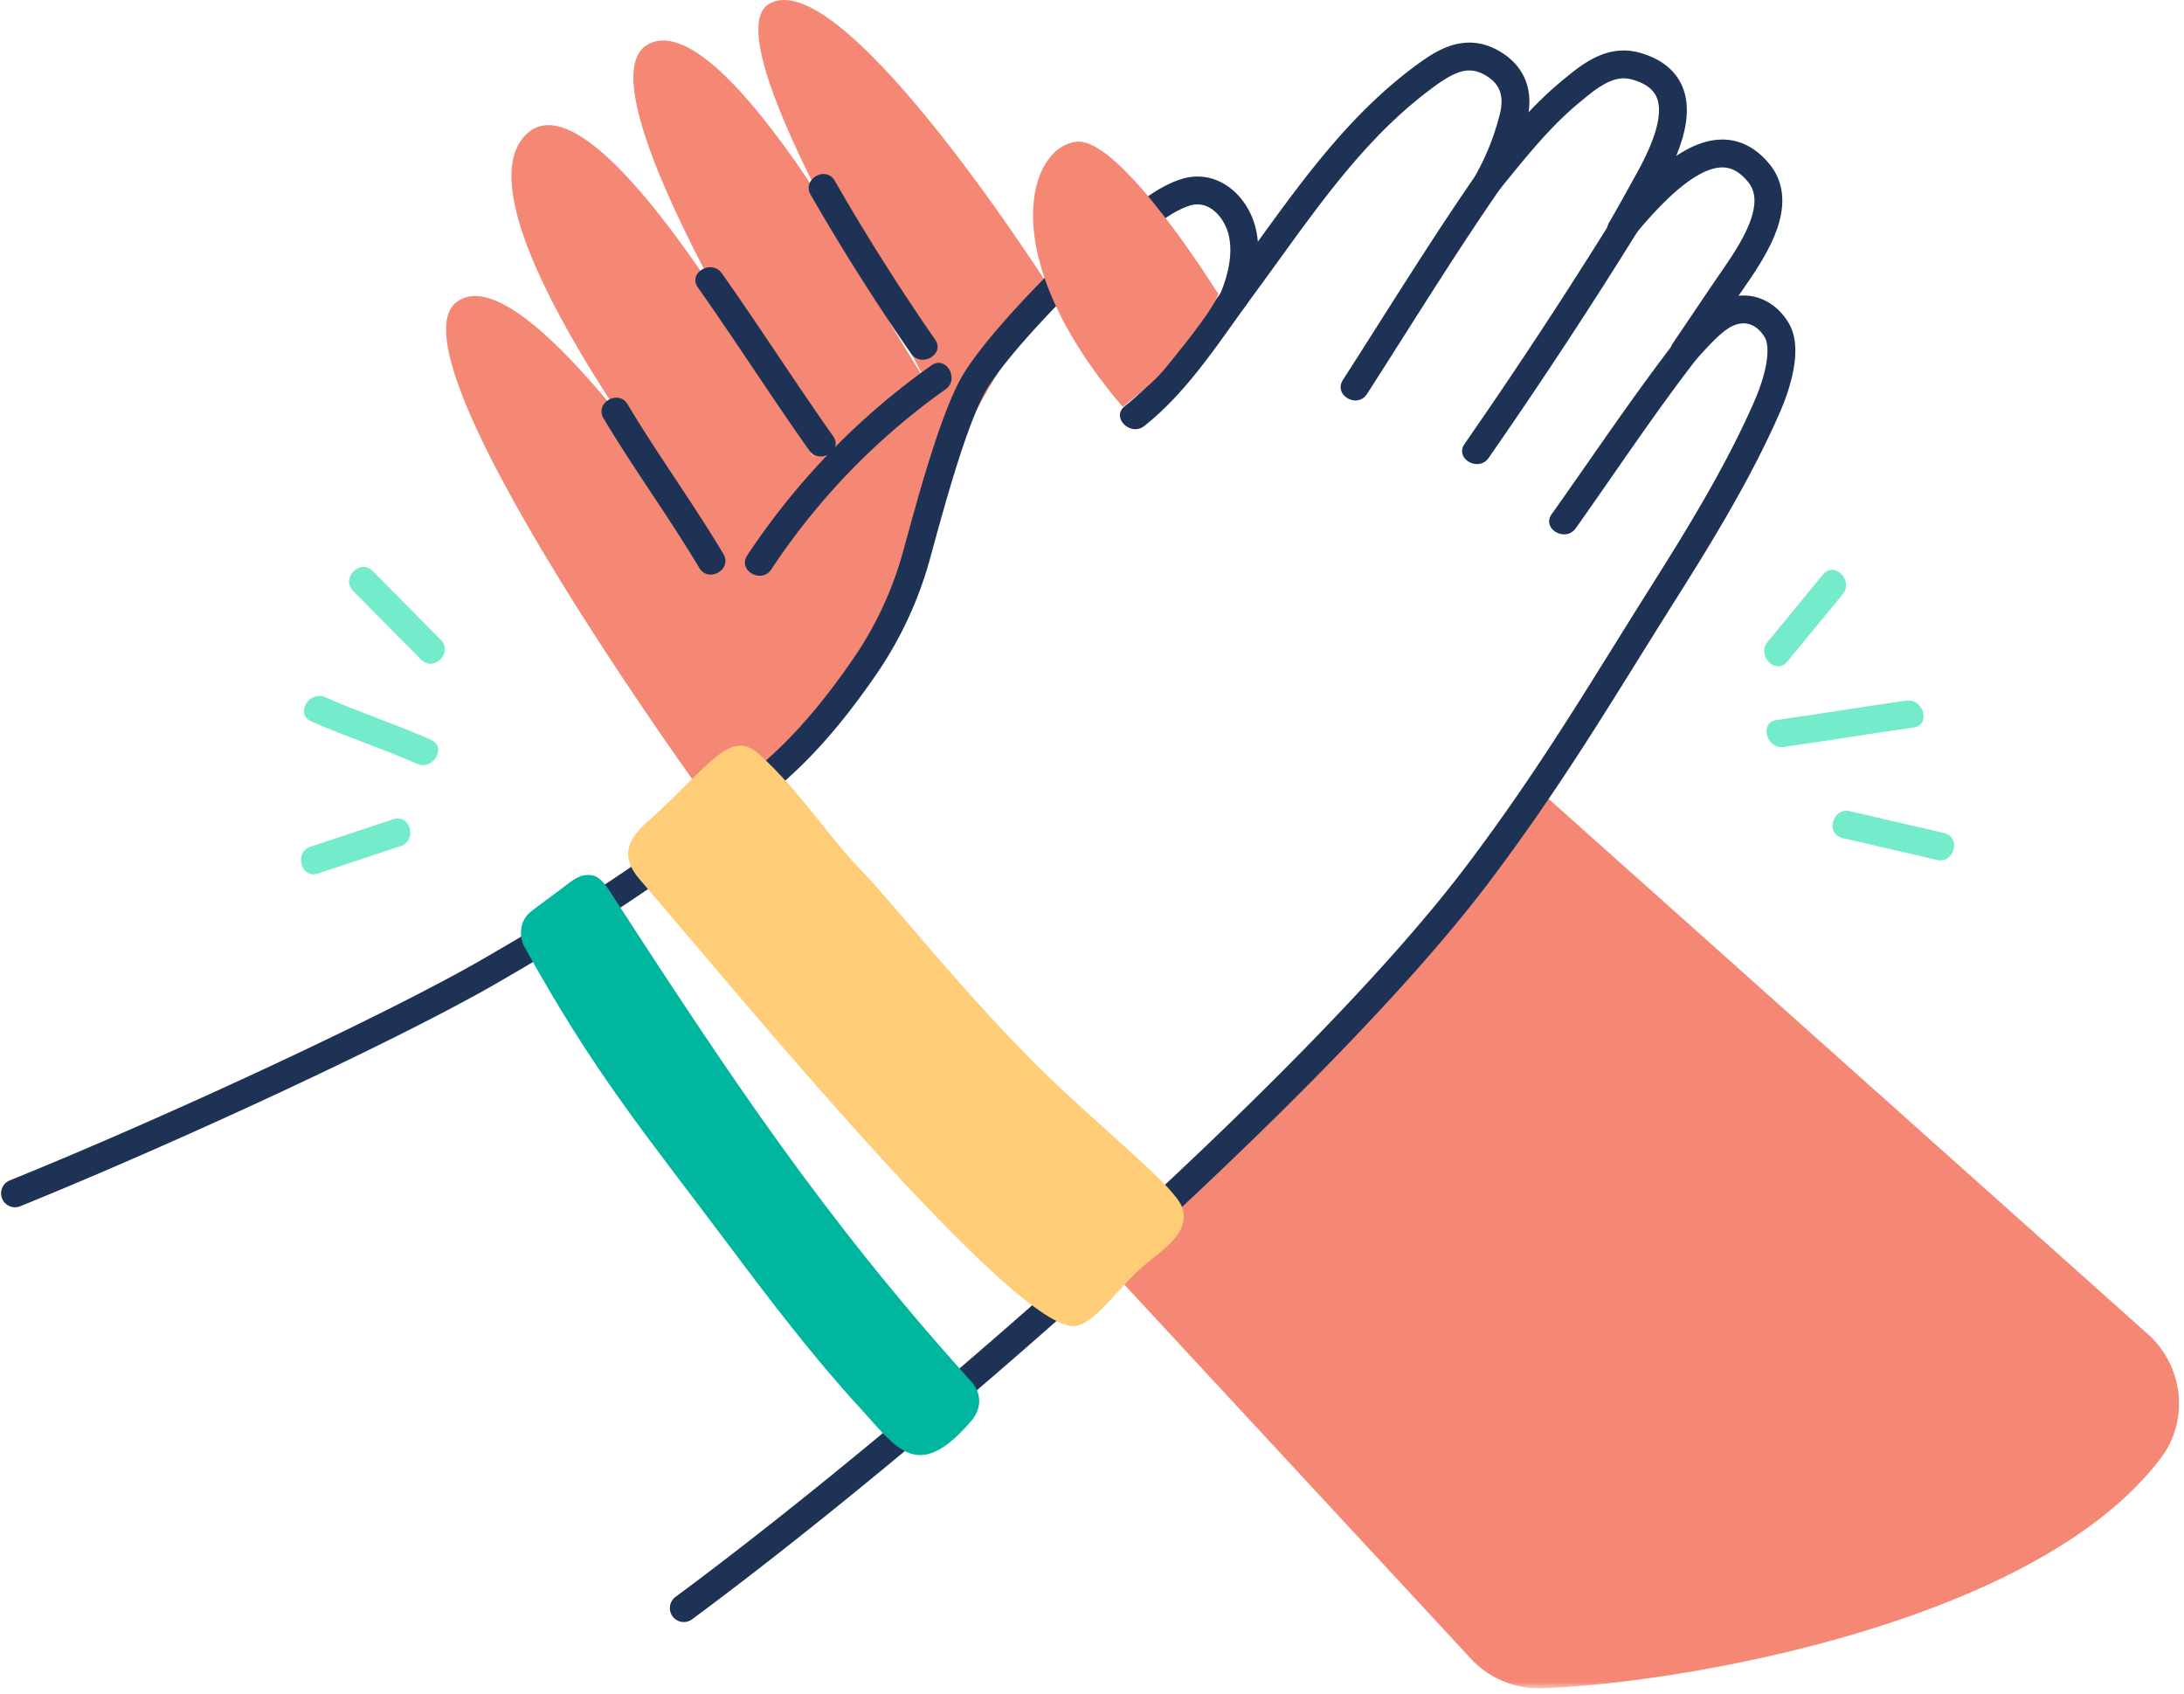 <svg width="330" height="256" xmlns="http://www.w3.org/2000/svg" xmlns:xlink="http://www.w3.org/1999/xlink"><defs><path id="a" d="M.08.78h172.91v136.7H.08z"/></defs><g fill="none" fill-rule="evenodd"><path d="M106.88 120.92S58.28 54.2 68.92 45.7c9.94-7.94 37.91 35.29 37.91 35.29s-37.81-47.42-27.9-60.04c10.99-14 44.22 48.45 44.22 48.45S86.55 13.06 97.88 6.72C110.56-.38 140 57.81 140 57.81S107.1 6.15 116.17.62c11.11-6.76 43.22 44.07 43.22 44.07s-12.24 12.64-19.74 35.95c-5.95 18.5-11.06 26.85-32.77 40.28" fill="#F48874"/><g transform="translate(166.42 117.61)"><mask id="b" fill="#fff"><use xlink:href="#a"/></mask><path d="M55.82 132.99a13.99 13.99 0 0010.73 4.48c20.63-.68 74.66-9.71 93.56-34.82 4.4-5.84 3.32-14.14-2.23-18.9L65 .79S35.8 41.07.08 72.83l55.74 60.16z" fill="#F48874" mask="url(#b)"/></g><path d="M91.2 63.22c4.59 7.68 9.88 14.91 14.47 22.6 1.39 2.31 5.03.2 3.63-2.13-4.59-7.68-9.88-14.92-14.47-22.6-1.39-2.32-5.03-.2-3.63 2.13M105.45 43.43c5.72 8.12 11.08 16.49 16.8 24.6 1.56 2.2 5.2.1 3.64-2.12-5.73-8.11-11.08-16.49-16.81-24.6-1.55-2.2-5.2-.1-3.63 2.12M122.5 29.44a336.63 336.63 0 0015.16 23.98c1.54 2.2 5.19.1 3.63-2.12a337.1 337.1 0 01-15.16-23.99c-1.36-2.34-5-.22-3.64 2.13" fill="#1E3255"/><path d="M116.54 86.03a102.81 102.81 0 0126.31-27.19c2.2-1.55.1-5.2-2.12-3.63a108.48 108.48 0 00-27.82 28.7c-1.5 2.26 2.14 4.37 3.63 2.12" fill="#1E3255"/><path d="M59.43 123.78l-12.5 4.14c-2.56.85-1.47 4.92 1.11 4.06l12.5-4.14c2.56-.85 1.47-4.91-1.11-4.06M65.11 111.77c-5.24-2.33-10.72-4.09-15.96-6.42-2.46-1.09-4.6 2.54-2.13 3.64 5.25 2.33 10.73 4.08 15.97 6.4 2.45 1.1 4.6-2.53 2.12-3.62M66.61 96.69l-10.28-10.4c-1.91-1.93-4.88 1.05-2.98 2.98l10.28 10.4c1.91 1.92 4.89-1.05 2.98-2.98M270.06 99.96l8.37-10.17c1.7-2.08-1.25-5.07-2.98-2.98l-8.36 10.17c-1.71 2.08 1.25 5.07 2.97 2.98M269.55 112.85c6.54-.92 13.05-2.02 19.59-2.93 2.67-.37 1.53-4.43-1.12-4.06-6.54.92-13.05 2.01-19.59 2.93-2.67.37-1.53 4.43 1.12 4.06M278.4 126.62l14.25 3.3c2.63.62 3.76-3.44 1.12-4.05l-14.25-3.31c-2.63-.61-3.76 3.44-1.11 4.06" fill="#74EBCB"/><path d="M2.27 180.3c24.3-9.86 57.23-25.19 71.74-33.57 16.44-9.5 30.32-18.42 44.32-31.34 4.62-4.27 8.67-9.35 12.33-14.67a55.8 55.8 0 007.88-17.03c2.22-8.1 5.74-21.18 9-26.36 4.75-7.5 17.38-19.35 17.38-19.35M103.32 242.97c35.53-26.3 95.5-78.63 119.8-110.7 11.49-15.18 18.89-27.92 28.27-42.77 5.62-8.9 11.4-18.37 15.62-28.04 1.61-3.68 3.04-8.74 1.5-11.48-1.78-3.13-5.4-4.5-9.08-1.74-2.16 1.62-4.53 4.6-4.94 4.83l6.25-9.25c3.12-4.6 9.27-12.48 5-17.69-5.62-6.86-13.2-.76-20.79 8.55 1-1.67 2.87-5.06 4.14-7.36 3-5.46 7.34-14.71-1.88-17.32-3.95-1.12-7.09 1.53-9.98 3.93-4.92 4.08-8.65 8.97-12.39 13.5a39.6 39.6 0 003.82-9.66c.86-3.4.06-6.27-3.03-8.14-4.04-2.45-7.38-.34-10.76 2.19-9.94 7.43-17.04 17.57-24.24 27.5a993.64 993.64 0 01-4.29 5.87c1.29-3.18 2.06-6.47 1.46-9.69-.77-4.12-4.4-7.87-8.82-6.39-6.36 2.15-12.44 10.05-16.45 15.13" stroke="#1E3255" stroke-width="4.21" stroke-linecap="round" stroke-linejoin="round"/><path d="M223.97 25.06c-7.38 10.55-14.1 21.53-21.06 32.35-1.47 2.28 2.18 4.4 3.64 2.12 6.96-10.82 13.68-21.8 21.05-32.35 1.56-2.22-2.09-4.33-3.63-2.12M244.19 32.2a789.83 789.83 0 01-22.89 34.86c-1.56 2.22 2.09 4.33 3.63 2.13a788.57 788.57 0 0022.9-34.86c1.43-2.3-2.2-4.42-3.64-2.12M253.58 51c-6.71 8.66-12.78 17.75-19.12 26.68-1.57 2.22 2.08 4.32 3.64 2.13 6.12-8.64 11.96-17.46 18.45-25.83 1.64-2.11-1.32-5.11-2.97-2.98M184.76 43.84c-4.5 6.21-8.75 12.7-14.81 17.53-2.12 1.7.88 4.65 2.97 2.98 6.33-5.04 10.77-11.9 15.47-18.38 1.6-2.2-2.06-4.3-3.63-2.13" fill="#1E3255"/><path d="M146.76 208.74c-22.54-24.98-36.5-46.17-54.8-74.34-.86-1.35-1.87-2.17-2.7-2.17-1.59-.25-2.92.9-4.12 1.82-1.03.81-4.12 3-5.12 3.86-1.53 1.33-1.6 3.65-.79 5.13 10.7 19.32 17.93 27.8 30.94 45.16 6.06 8.1 12.89 17.04 19.74 24.49 5.53 6 8.65 11.56 16.85 2 1.54-1.8 1.65-4.12 0-5.95" fill="#00B69E"/><path d="M169.64 61.48c-19.83-23.27-14.01-39.54-6.86-40.07 6.66-.5 21.1 22.7 21.1 22.7s2.04-.44-7.9 11.64c-1.72 2.09-4.25 4.03-6.34 5.73" fill="#F48874"/><path d="M178.61 182.4c-1.03-3-10.94-10.84-20.07-19.6-11.63-11.18-23.84-26.57-27.84-30.69-5.92-6.07-9.48-12.21-15.93-18.1-4.43-4.05-7.48 1.58-16.39 9.68-3.68 3.04-4.7 5.73-1.77 9.12 13.45 15.6 57.18 69.08 66 67.53 2.56-.46 5.44-4.46 8.91-7.9 3.23-3.2 8.57-5.72 7.1-10.03" fill="#FFCC78"/></g></svg>
